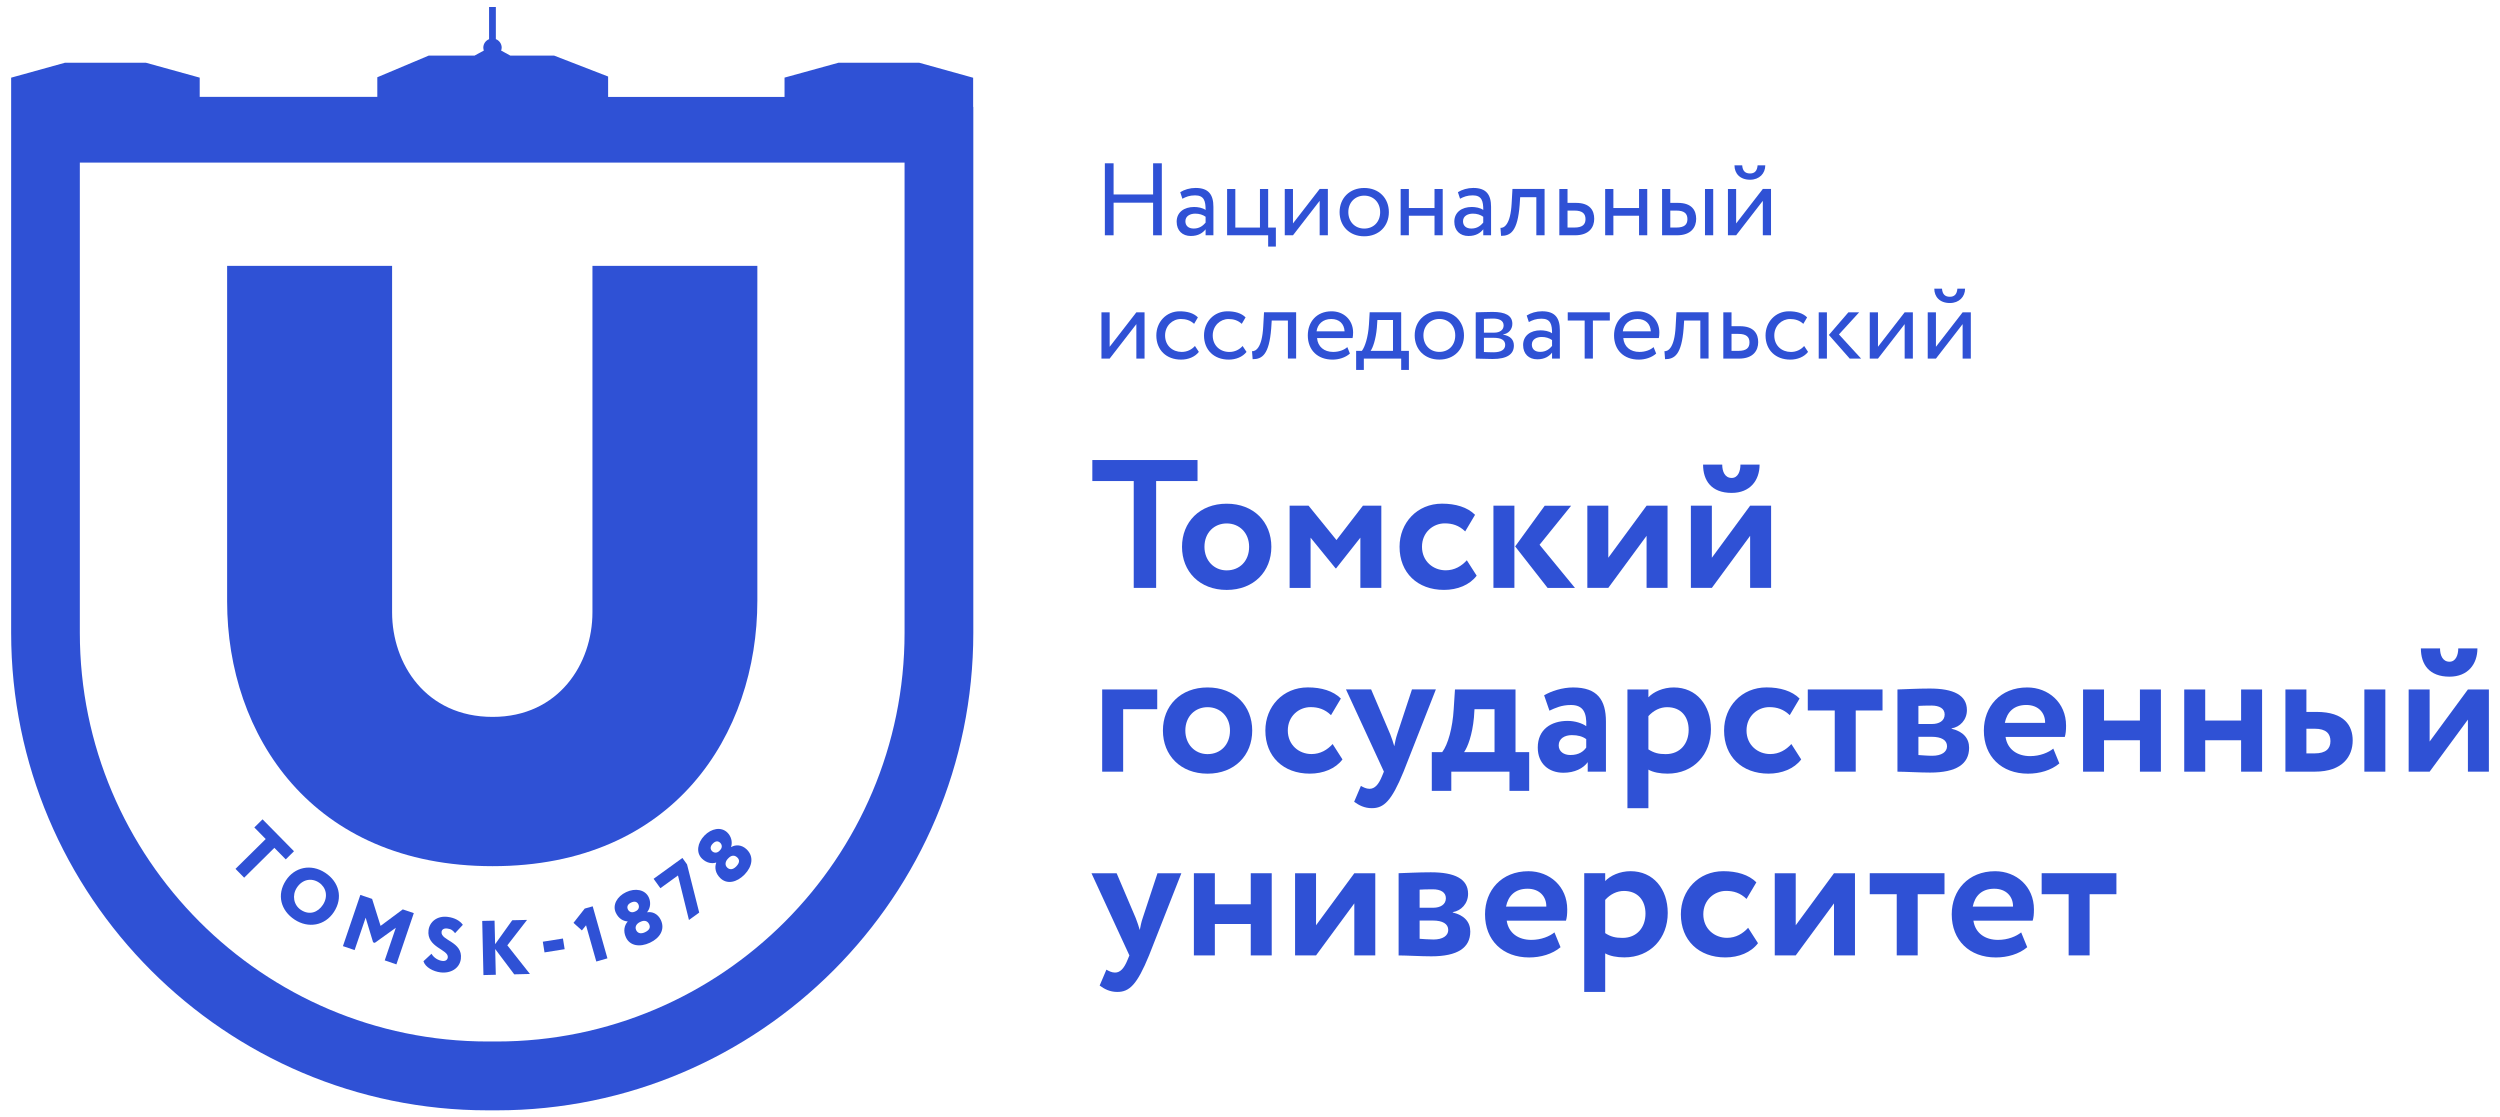 <svg width="179" height="80" viewBox="0 0 179 80" fill="none" xmlns="http://www.w3.org/2000/svg">
<g clip-path="url(#clip0_237_48)">
<path d="M16.262 43.073V19.034H28.074V43.842C28.074 47.536 30.491 51.33 35.274 51.33C39.997 51.33 42.419 47.536 42.419 43.842V19.034H54.226V43.013C54.226 52.595 48.235 62.018 35.274 62.018C22.311 62.018 16.262 52.595 16.262 43.073Z" fill="#2F51D5"/>
<path d="M65.822 4.494H60.026L56.173 5.557V6.939H43.541V5.479L39.67 3.979H36.535L35.88 3.62C35.9 3.554 35.921 3.488 35.921 3.413C35.921 3.135 35.747 2.899 35.503 2.802V0.5H35.017V2.806C34.775 2.903 34.604 3.139 34.604 3.415C34.604 3.488 34.622 3.554 34.645 3.618L33.983 3.979H30.7L27.015 5.532V6.937H14.299V5.559L10.447 4.492H4.651L0.798 5.561V11.097V45.309C0.798 64.16 16.107 79.5 34.924 79.5H35.563C54.381 79.5 69.689 64.162 69.689 45.309V7.658H69.677V5.566L65.822 4.494ZM64.767 45.309C64.767 61.444 51.666 74.571 35.561 74.571H34.922C18.818 74.571 5.716 61.444 5.716 45.309V11.644H64.767V45.309Z" fill="#2F51D5"/>
<path d="M78.211 32.938H85.743V34.443H82.779V42.093H81.175V34.443H78.211V32.938Z" fill="#2F51D5"/>
<path d="M87.832 36.065C89.776 36.065 91.029 37.384 91.029 39.152C91.029 40.919 89.776 42.239 87.832 42.239C85.886 42.239 84.632 40.917 84.632 39.152C84.632 37.386 85.888 36.065 87.832 36.065ZM87.832 40.839C88.758 40.839 89.437 40.171 89.437 39.152C89.437 38.157 88.746 37.478 87.832 37.478C86.945 37.478 86.239 38.132 86.239 39.152C86.239 40.132 86.92 40.839 87.832 40.839Z" fill="#2F51D5"/>
<path d="M92.337 36.208H93.694L95.691 38.667L97.584 36.208H98.903V42.092H97.402V38.497L95.667 40.694H95.627L93.838 38.497V42.094H92.337V36.208Z" fill="#2F51D5"/>
<path d="M105.729 41.218C105.233 41.885 104.346 42.237 103.392 42.237C101.488 42.237 100.208 41.008 100.208 39.15C100.208 37.436 101.461 36.062 103.25 36.062C104.216 36.062 105.063 36.311 105.614 36.86L104.908 38.049C104.464 37.618 103.982 37.473 103.446 37.473C102.611 37.473 101.814 38.114 101.814 39.148C101.814 40.194 102.623 40.834 103.51 40.834C104.149 40.834 104.646 40.534 105.024 40.115L105.729 41.218Z" fill="#2F51D5"/>
<path d="M106.93 36.208H108.431V42.092H106.93V36.208ZM110.232 39.007L112.766 42.094H110.807L108.485 39.125L110.601 36.21H112.493L110.232 39.007Z" fill="#2F51D5"/>
<path d="M113.653 42.092V36.208H115.154V39.935L117.895 36.208H119.396V42.092H117.895V38.364L115.154 42.092H113.653Z" fill="#2F51D5"/>
<path d="M121.067 42.092V36.208H122.569V39.935L125.309 36.208H126.811V42.092H125.309V38.365L122.569 42.092H121.067ZM123.311 33.265C123.311 33.748 123.493 34.221 123.99 34.221C124.434 34.221 124.616 33.75 124.616 33.265H125.987C125.987 34.391 125.309 35.292 123.99 35.292C122.527 35.292 121.94 34.403 121.94 33.265H123.311Z" fill="#2F51D5"/>
<path d="M78.916 49.365H82.858V50.779H80.418V55.252H78.916V49.365Z" fill="#2F51D5"/>
<path d="M86.462 49.221C88.406 49.221 89.659 50.542 89.659 52.308C89.659 54.073 88.406 55.395 86.462 55.395C84.516 55.395 83.265 54.073 83.265 52.308C83.263 50.542 84.516 49.221 86.462 49.221ZM86.462 53.995C87.388 53.995 88.067 53.327 88.067 52.308C88.067 51.313 87.376 50.634 86.462 50.634C85.575 50.634 84.87 51.288 84.87 52.308C84.87 53.288 85.548 53.995 86.462 53.995Z" fill="#2F51D5"/>
<path d="M96.121 54.374C95.625 55.041 94.738 55.393 93.784 55.393C91.88 55.393 90.6 54.164 90.6 52.306C90.6 50.592 91.853 49.218 93.642 49.218C94.608 49.218 95.456 49.467 96.006 50.016L95.3 51.206C94.856 50.775 94.374 50.63 93.838 50.63C93.003 50.63 92.207 51.27 92.207 52.304C92.207 53.35 93.015 53.99 93.902 53.99C94.541 53.99 95.038 53.69 95.416 53.272L96.121 54.374Z" fill="#2F51D5"/>
<path d="M100.495 55.25C99.635 57.355 99.085 57.865 98.225 57.865C97.689 57.865 97.298 57.656 96.957 57.407L97.441 56.27C97.598 56.361 97.819 56.479 98.055 56.479C98.433 56.479 98.709 56.178 98.957 55.563L99.087 55.248L96.372 49.363H98.173L99.544 52.581C99.662 52.869 99.741 53.143 99.832 53.431C99.883 53.157 99.937 52.869 100.04 52.567L101.097 49.363H102.808L100.495 55.25Z" fill="#2F51D5"/>
<path d="M102.517 53.852H103.262C103.679 53.302 104.006 52.113 104.085 50.779L104.176 49.365H108.511V53.852H109.489V56.624H108.078V55.25H103.913V56.624H102.517V53.852ZM104.829 53.852H107.009V50.779H105.574L105.534 51.38C105.417 52.621 105.09 53.485 104.829 53.852Z" fill="#2F51D5"/>
<path d="M110.559 49.784C111.068 49.483 111.864 49.222 112.635 49.222C114.371 49.222 114.985 50.111 114.985 51.667V55.25H113.68V54.57C113.367 55.016 112.739 55.329 111.945 55.329C110.873 55.329 110.104 54.662 110.104 53.524C110.104 52.229 111.057 51.616 112.245 51.616C112.768 51.616 113.289 51.786 113.576 51.995C113.616 51.015 113.355 50.478 112.48 50.478C111.802 50.478 111.37 50.687 110.94 50.884L110.559 49.784ZM113.574 53.524V52.923C113.314 52.726 112.975 52.635 112.542 52.635C112.046 52.635 111.603 52.871 111.603 53.367C111.603 53.812 111.969 54.059 112.439 54.059C113.066 54.061 113.392 53.785 113.574 53.524Z" fill="#2F51D5"/>
<path d="M116.524 49.365H118.025V49.927C118.391 49.535 119.082 49.221 119.839 49.221C121.458 49.221 122.503 50.476 122.503 52.215C122.503 54.007 121.276 55.393 119.397 55.393C118.873 55.393 118.365 55.302 118.025 55.105V57.865H116.524V49.365ZM118.025 51.274V53.655C118.429 53.916 118.77 53.995 119.264 53.995C120.309 53.995 120.908 53.236 120.908 52.256C120.908 51.313 120.36 50.634 119.368 50.634C118.861 50.634 118.391 50.87 118.025 51.274Z" fill="#2F51D5"/>
<path d="M128.966 54.374C128.469 55.041 127.582 55.393 126.629 55.393C124.724 55.393 123.444 54.164 123.444 52.306C123.444 50.592 124.697 49.218 126.486 49.218C127.452 49.218 128.3 49.467 128.85 50.016L128.145 51.206C127.7 50.775 127.218 50.63 126.683 50.63C125.847 50.63 125.051 51.27 125.051 52.304C125.051 53.35 125.859 53.99 126.747 53.99C127.386 53.99 127.882 53.69 128.261 53.272L128.966 54.374Z" fill="#2F51D5"/>
<path d="M129.437 49.365H134.789V50.87H132.87V55.25H131.368V50.87H129.437V49.365Z" fill="#2F51D5"/>
<path d="M135.857 49.366C136.366 49.353 137.253 49.299 138.167 49.299C139.877 49.299 140.831 49.77 140.831 50.843C140.831 51.55 140.322 52.059 139.735 52.151V52.177C140.558 52.374 140.988 52.857 140.988 53.539C140.988 54.703 140.086 55.317 138.194 55.317C137.462 55.317 136.393 55.252 135.857 55.252V49.366ZM137.358 50.543V51.838H138.337C138.833 51.838 139.238 51.616 139.238 51.158C139.238 50.727 138.86 50.518 138.297 50.518C137.946 50.516 137.516 50.53 137.358 50.543ZM137.358 52.754V54.061C137.58 54.073 137.985 54.113 138.351 54.113C139.017 54.113 139.408 53.839 139.408 53.433C139.408 52.988 139.005 52.754 138.299 52.754H137.358Z" fill="#2F51D5"/>
<path d="M147.45 54.662C146.863 55.159 146.027 55.395 145.204 55.395C143.312 55.395 142.044 54.166 142.044 52.308C142.044 50.594 143.219 49.221 145.15 49.221C146.664 49.221 147.93 50.306 147.93 51.953C147.93 52.32 147.905 52.542 147.839 52.764H143.597C143.727 53.653 144.433 54.138 145.359 54.138C146.077 54.138 146.677 53.876 147.016 53.601L147.45 54.662ZM143.545 51.759H146.43C146.443 51.04 145.946 50.476 145.086 50.476C144.187 50.476 143.703 50.988 143.545 51.759Z" fill="#2F51D5"/>
<path d="M153.219 53.002H150.648V55.252H149.147V49.367H150.648V51.591H153.219V49.367H154.721V55.252H153.219V53.002Z" fill="#2F51D5"/>
<path d="M160.463 53.002H157.893V55.252H156.391V49.367H157.893V51.591H160.463V49.367H161.965V55.252H160.463V53.002Z" fill="#2F51D5"/>
<path d="M163.636 49.365H165.138V50.973H165.868C167.866 50.973 168.453 51.968 168.453 53.014C168.453 54.139 167.748 55.25 165.752 55.25H163.636V49.365ZM165.138 52.177V53.943H165.725C166.534 53.943 166.86 53.603 166.86 53.066C166.86 52.529 166.548 52.177 165.737 52.177H165.138ZM169.288 49.365H170.79V55.25H169.288V49.365Z" fill="#2F51D5"/>
<path d="M172.46 55.251V49.366H173.962V53.094L176.702 49.366H178.204V55.251H176.702V51.523L173.962 55.251H172.46ZM174.706 46.424C174.706 46.906 174.888 47.379 175.385 47.379C175.829 47.379 176.011 46.908 176.011 46.424H177.383C177.383 47.549 176.704 48.45 175.385 48.45C173.923 48.45 173.335 47.561 173.335 46.424H174.706Z" fill="#2F51D5"/>
<path d="M82.271 68.408C81.409 70.514 80.861 71.023 80 71.023C79.465 71.023 79.074 70.814 78.735 70.565L79.219 69.428C79.376 69.519 79.597 69.637 79.833 69.637C80.211 69.637 80.486 69.337 80.735 68.721L80.865 68.408L78.149 62.524H79.951L81.322 65.742C81.44 66.03 81.518 66.303 81.609 66.591C81.661 66.318 81.713 66.03 81.818 65.729L82.875 62.526H84.585L82.271 68.408Z" fill="#2F51D5"/>
<path d="M89.554 66.158H86.983V68.408H85.482V62.524H86.983V64.747H89.554V62.524H91.055V68.408H89.554V66.158Z" fill="#2F51D5"/>
<path d="M92.727 68.408V62.524H94.228V66.251L96.969 62.524H98.47V68.408H96.969V64.681L94.228 68.408H92.727Z" fill="#2F51D5"/>
<path d="M100.141 62.522C100.65 62.509 101.537 62.456 102.451 62.456C104.162 62.456 105.115 62.926 105.115 63.999C105.115 64.706 104.606 65.216 104.019 65.307V65.334C104.842 65.531 105.272 66.013 105.272 66.695C105.272 67.859 104.37 68.473 102.478 68.473C101.746 68.473 100.677 68.409 100.141 68.409V62.522ZM101.645 63.699V64.994H102.623C103.119 64.994 103.525 64.772 103.525 64.314C103.525 63.883 103.146 63.674 102.584 63.674C102.23 63.674 101.8 63.686 101.645 63.699ZM101.645 65.91V67.217C101.866 67.23 102.271 67.269 102.637 67.269C103.303 67.269 103.694 66.996 103.694 66.589C103.694 66.144 103.291 65.91 102.586 65.91H101.645Z" fill="#2F51D5"/>
<path d="M111.734 67.82C111.146 68.317 110.311 68.554 109.488 68.554C107.595 68.554 106.328 67.325 106.328 65.466C106.328 63.753 107.502 62.379 109.434 62.379C110.948 62.379 112.214 63.465 112.214 65.112C112.214 65.479 112.189 65.7 112.123 65.922H107.881C108.011 66.811 108.716 67.296 109.643 67.296C110.36 67.296 110.96 67.035 111.299 66.759L111.734 67.82ZM107.831 64.915H110.716C110.729 64.196 110.232 63.633 109.372 63.633C108.47 63.635 107.986 64.144 107.831 64.915Z" fill="#2F51D5"/>
<path d="M113.431 62.522H114.932V63.083C115.298 62.692 115.989 62.377 116.746 62.377C118.365 62.377 119.41 63.632 119.41 65.371C119.41 67.163 118.183 68.549 116.303 68.549C115.78 68.549 115.271 68.458 114.932 68.261V71.021H113.431V62.522ZM114.932 64.432V66.813C115.335 67.074 115.677 67.153 116.171 67.153C117.215 67.153 117.817 66.394 117.817 65.414C117.817 64.472 117.269 63.792 116.276 63.792C115.768 63.792 115.298 64.026 114.932 64.432Z" fill="#2F51D5"/>
<path d="M125.872 67.532C125.376 68.199 124.488 68.552 123.535 68.552C121.63 68.552 120.35 67.323 120.35 65.464C120.35 63.751 121.603 62.377 123.392 62.377C124.358 62.377 125.206 62.625 125.756 63.175L125.051 64.364C124.606 63.933 124.124 63.788 123.589 63.788C122.753 63.788 121.957 64.428 121.957 65.462C121.957 66.508 122.766 67.149 123.653 67.149C124.292 67.149 124.788 66.848 125.167 66.43L125.872 67.532Z" fill="#2F51D5"/>
<path d="M127.073 68.408V62.524H128.574V66.251L131.314 62.524H132.816V68.408H131.314V64.681L128.574 68.408H127.073Z" fill="#2F51D5"/>
<path d="M133.874 62.522H139.226V64.026H137.307V68.406H135.806V64.026H133.874V62.522Z" fill="#2F51D5"/>
<path d="M145.15 67.82C144.563 68.317 143.727 68.554 142.904 68.554C141.012 68.554 139.744 67.325 139.744 65.466C139.744 63.753 140.919 62.379 142.85 62.379C144.364 62.379 145.63 63.465 145.63 65.112C145.63 65.479 145.605 65.7 145.539 65.922H141.297C141.428 66.811 142.133 67.296 143.059 67.296C143.777 67.296 144.377 67.035 144.716 66.759L145.15 67.82ZM141.248 64.915H144.133C144.145 64.196 143.649 63.633 142.788 63.633C141.887 63.635 141.405 64.144 141.248 64.915Z" fill="#2F51D5"/>
<path d="M146.183 62.522H151.535V64.026H149.616V68.406H148.115V64.026H146.183V62.522Z" fill="#2F51D5"/>
<path d="M82.562 14.512H79.733V16.847H79.108V11.692H79.733V13.924H82.562V11.692H83.186V16.847H82.562V14.512Z" fill="#2F51D5"/>
<path d="M84.505 13.76C84.799 13.575 85.196 13.457 85.608 13.457C86.549 13.457 86.88 13.95 86.88 14.812V16.845H86.321V16.418C86.123 16.669 85.806 16.897 85.262 16.897C84.661 16.897 84.249 16.513 84.249 15.873C84.249 15.195 84.785 14.82 85.498 14.82C85.755 14.82 86.1 14.872 86.321 15.034C86.321 14.414 86.226 13.988 85.571 13.988C85.167 13.988 84.923 14.091 84.659 14.23L84.505 13.76ZM86.321 15.939V15.519C86.115 15.372 85.866 15.297 85.579 15.297C85.227 15.297 84.874 15.459 84.874 15.842C84.874 16.159 85.087 16.364 85.469 16.364C85.901 16.366 86.152 16.138 86.321 15.939Z" fill="#2F51D5"/>
<path d="M87.861 13.532H88.449V16.294H90.213V13.532H90.8V16.294H91.352V17.655H90.8V16.845H87.861V13.532Z" fill="#2F51D5"/>
<path d="M91.989 16.845V13.532H92.577V15.997L94.488 13.53H95.075V16.843H94.488V14.379L92.577 16.847H91.989V16.845Z" fill="#2F51D5"/>
<path d="M97.679 13.459C98.738 13.459 99.443 14.195 99.443 15.189C99.443 16.184 98.738 16.919 97.679 16.919C96.62 16.919 95.915 16.184 95.915 15.189C95.917 14.195 96.622 13.459 97.679 13.459ZM97.679 16.366C98.341 16.366 98.819 15.896 98.819 15.187C98.819 14.495 98.341 14.008 97.679 14.008C97.032 14.008 96.54 14.487 96.54 15.187C96.542 15.881 97.019 16.366 97.679 16.366Z" fill="#2F51D5"/>
<path d="M102.711 15.446H100.874V16.845H100.287V13.532H100.874V14.895H102.711V13.532H103.298V16.845H102.711V15.446Z" fill="#2F51D5"/>
<path d="M104.386 13.76C104.68 13.575 105.077 13.457 105.488 13.457C106.429 13.457 106.76 13.95 106.76 14.812V16.845H106.202V16.418C106.003 16.669 105.687 16.897 105.143 16.897C104.539 16.897 104.129 16.513 104.129 15.873C104.129 15.195 104.665 14.82 105.379 14.82C105.635 14.82 105.98 14.872 106.202 15.034C106.202 14.414 106.107 13.988 105.451 13.988C105.048 13.988 104.804 14.091 104.539 14.23L104.386 13.76ZM106.2 15.939V15.519C105.993 15.372 105.745 15.297 105.457 15.297C105.103 15.297 104.752 15.459 104.752 15.842C104.752 16.159 104.965 16.364 105.348 16.364C105.782 16.366 106.03 16.138 106.2 15.939Z" fill="#2F51D5"/>
<path d="M110.004 14.12H108.844L108.807 14.68C108.66 16.565 108.16 16.888 107.477 16.888L107.434 16.314C107.684 16.337 108.153 16.093 108.234 14.561L108.292 13.53H110.592V16.843H110.002V14.12H110.004Z" fill="#2F51D5"/>
<path d="M111.648 13.532H112.235V14.526H112.837C113.85 14.526 114.146 15.078 114.146 15.668C114.146 16.25 113.809 16.847 112.765 16.847H111.648V13.532ZM112.235 15.078V16.292H112.721C113.302 16.292 113.522 16.078 113.522 15.689C113.522 15.291 113.294 15.078 112.728 15.078H112.235Z" fill="#2F51D5"/>
<path d="M117.356 15.446H115.518V16.845H114.93V13.532H115.518V14.895H117.356V13.532H117.943V16.845H117.356V15.446Z" fill="#2F51D5"/>
<path d="M119.005 13.532H119.593V14.526H120.137C121.15 14.526 121.446 15.078 121.446 15.668C121.446 16.25 121.109 16.847 120.07 16.847H119.005V13.532ZM119.593 15.078V16.292H120.019C120.606 16.292 120.819 16.078 120.819 15.689C120.819 15.291 120.592 15.078 120.025 15.078H119.593ZM122.077 13.532H122.666V16.845H122.077V13.532Z" fill="#2F51D5"/>
<path d="M123.72 16.845V13.532H124.307V15.998L126.218 13.53H126.805V16.843H126.218V14.379L124.307 16.847H123.72V16.845ZM124.741 11.839C124.77 12.237 124.954 12.421 125.306 12.421C125.631 12.421 125.813 12.237 125.844 11.839H126.394C126.394 12.421 125.968 12.869 125.306 12.869C124.578 12.869 124.189 12.419 124.189 11.839H124.741Z" fill="#2F51D5"/>
<path d="M78.864 25.675V22.362H79.452V24.83L81.363 22.362H81.95V25.675H81.363V23.207L79.452 25.675H78.864Z" fill="#2F51D5"/>
<path d="M85.838 25.196C85.558 25.557 85.073 25.749 84.566 25.749C83.515 25.749 82.793 25.064 82.793 24.019C82.793 23.056 83.499 22.289 84.469 22.289C84.998 22.289 85.461 22.413 85.769 22.724L85.499 23.186C85.219 22.929 84.897 22.84 84.551 22.84C83.956 22.84 83.42 23.319 83.42 24.019C83.42 24.749 83.956 25.198 84.611 25.198C85.008 25.198 85.339 25.022 85.558 24.771L85.838 25.196Z" fill="#2F51D5"/>
<path d="M89.251 25.196C88.972 25.557 88.486 25.749 87.979 25.749C86.929 25.749 86.207 25.064 86.207 24.019C86.207 23.056 86.912 22.289 87.882 22.289C88.412 22.289 88.875 22.413 89.183 22.724L88.91 23.188C88.631 22.931 88.308 22.842 87.963 22.842C87.367 22.842 86.832 23.321 86.832 24.021C86.832 24.751 87.367 25.2 88.023 25.2C88.42 25.2 88.751 25.024 88.97 24.773L89.251 25.196Z" fill="#2F51D5"/>
<path d="M92.216 22.95H91.056L91.019 23.51C90.872 25.395 90.371 25.718 89.689 25.718L89.645 25.145C89.896 25.167 90.365 24.923 90.446 23.392L90.504 22.36H92.803V25.673H92.214V22.95H92.216Z" fill="#2F51D5"/>
<path d="M96.654 25.314C96.33 25.608 95.852 25.749 95.412 25.749C94.338 25.749 93.639 25.064 93.639 24.019C93.639 23.056 94.257 22.289 95.345 22.289C96.197 22.289 96.882 22.892 96.882 23.806C96.882 23.967 96.868 24.1 96.845 24.204H94.301C94.353 24.829 94.808 25.198 95.455 25.198C95.881 25.198 96.255 25.051 96.468 24.852L96.654 25.314ZM94.266 23.723H96.272C96.243 23.178 95.889 22.84 95.316 22.84C94.713 22.84 94.332 23.215 94.266 23.723Z" fill="#2F51D5"/>
<path d="M97.099 25.122H97.51C97.729 24.842 97.959 24.142 98.017 23.236L98.069 22.36H100.325V25.122H100.877V26.485H100.325V25.675H97.651V26.485H97.099V25.122ZM98.135 25.122H99.738V22.913H98.621L98.584 23.466C98.509 24.311 98.29 24.917 98.135 25.122Z" fill="#2F51D5"/>
<path d="M103.057 22.287C104.115 22.287 104.821 23.023 104.821 24.017C104.821 25.012 104.115 25.747 103.057 25.747C101.998 25.747 101.292 25.012 101.292 24.017C101.292 23.025 101.998 22.287 103.057 22.287ZM103.057 25.196C103.718 25.196 104.196 24.726 104.196 24.017C104.196 23.325 103.718 22.838 103.057 22.838C102.409 22.838 101.917 23.317 101.917 24.017C101.917 24.709 102.395 25.196 103.057 25.196Z" fill="#2F51D5"/>
<path d="M105.662 22.362C105.95 22.362 106.382 22.333 106.86 22.333C107.786 22.333 108.284 22.59 108.284 23.186C108.284 23.576 108.02 23.887 107.623 23.945V23.959C108.152 24.055 108.394 24.328 108.394 24.741C108.394 25.366 107.902 25.704 106.874 25.704C106.462 25.704 105.964 25.675 105.662 25.675V22.362ZM106.249 22.832V23.818H106.992C107.383 23.818 107.66 23.628 107.66 23.302C107.66 22.942 107.329 22.809 106.903 22.809C106.64 22.809 106.398 22.826 106.249 22.832ZM106.249 24.187V25.203C106.427 25.211 106.661 25.225 106.926 25.225C107.47 25.225 107.772 25.041 107.772 24.695C107.772 24.349 107.484 24.187 106.955 24.187H106.249Z" fill="#2F51D5"/>
<path d="M109.312 22.59C109.605 22.405 110.002 22.287 110.414 22.287C111.355 22.287 111.686 22.78 111.686 23.642V25.675H111.127V25.248C110.929 25.499 110.612 25.727 110.069 25.727C109.465 25.727 109.055 25.343 109.055 24.703C109.055 24.026 109.591 23.651 110.304 23.651C110.561 23.651 110.906 23.702 111.127 23.864C111.127 23.244 111.032 22.818 110.377 22.818C109.973 22.818 109.729 22.921 109.465 23.06L109.312 22.59ZM111.127 24.77V24.349C110.921 24.202 110.672 24.127 110.385 24.127C110.031 24.127 109.68 24.289 109.68 24.672C109.68 24.989 109.893 25.194 110.275 25.194C110.708 25.196 110.958 24.968 111.127 24.77Z" fill="#2F51D5"/>
<path d="M112.25 22.362H115.263V22.95H114.051V25.675H113.462V22.95H112.25V22.362Z" fill="#2F51D5"/>
<path d="M118.582 25.314C118.257 25.608 117.779 25.749 117.339 25.749C116.265 25.749 115.566 25.064 115.566 24.019C115.566 23.056 116.185 22.289 117.273 22.289C118.125 22.289 118.809 22.892 118.809 23.806C118.809 23.967 118.795 24.1 118.772 24.204H116.228C116.28 24.829 116.735 25.198 117.382 25.198C117.808 25.198 118.183 25.051 118.396 24.852L118.582 25.314ZM116.193 23.723H118.199C118.17 23.178 117.817 22.84 117.244 22.84C116.642 22.84 116.259 23.215 116.193 23.723Z" fill="#2F51D5"/>
<path d="M121.745 22.95H120.585L120.548 23.51C120.401 25.395 119.901 25.718 119.218 25.718L119.175 25.145C119.425 25.167 119.895 24.923 119.975 23.392L120.033 22.36H122.333V25.673H121.743V22.95H121.745Z" fill="#2F51D5"/>
<path d="M123.389 22.362H123.977V23.356H124.578C125.592 23.356 125.887 23.909 125.887 24.498C125.887 25.08 125.55 25.677 124.506 25.677H123.389V22.362ZM123.977 23.907V25.122H124.463C125.044 25.122 125.263 24.908 125.263 24.519C125.263 24.121 125.035 23.907 124.469 23.907H123.977Z" fill="#2F51D5"/>
<path d="M129.457 25.196C129.178 25.557 128.694 25.749 128.185 25.749C127.134 25.749 126.413 25.064 126.413 24.019C126.413 23.056 127.118 22.289 128.088 22.289C128.617 22.289 129.08 22.413 129.389 22.724L129.118 23.188C128.839 22.931 128.516 22.842 128.171 22.842C127.575 22.842 127.039 23.321 127.039 24.021C127.039 24.751 127.575 25.2 128.23 25.2C128.628 25.2 128.958 25.024 129.178 24.773L129.457 25.196Z" fill="#2F51D5"/>
<path d="M130.22 22.362H130.807V25.675H130.22V22.362ZM131.667 23.945L133.254 25.675H132.439L130.948 23.982L132.344 22.362H133.115L131.667 23.945Z" fill="#2F51D5"/>
<path d="M133.875 25.675V22.362H134.463V24.829L136.374 22.362H136.961V25.675H136.374V23.207L134.463 25.675H133.875Z" fill="#2F51D5"/>
<path d="M138.025 25.675V22.362H138.613V24.83L140.524 22.362H141.111V25.675H140.524V23.207L138.613 25.675H138.025ZM139.047 20.667C139.076 21.065 139.26 21.249 139.612 21.249C139.936 21.249 140.118 21.065 140.149 20.667H140.699C140.699 21.249 140.273 21.697 139.612 21.697C138.884 21.697 138.495 21.247 138.495 20.667H139.047Z" fill="#2F51D5"/>
<path d="M18.799 58.664L21.049 60.949L20.46 61.532L19.645 60.705L17.482 62.843L16.861 62.211L19.025 60.075L18.21 59.246L18.799 58.664Z" fill="#2F51D5"/>
<path d="M23.289 62.493C24.271 63.141 24.584 64.268 23.907 65.3C23.264 66.28 22.075 66.492 21.091 65.843C20.106 65.195 19.794 64.067 20.472 63.036C21.086 62.095 22.259 61.815 23.289 62.493ZM21.546 65.149C22.16 65.553 22.764 65.327 23.122 64.782C23.51 64.19 23.355 63.531 22.832 63.187C22.296 62.835 21.645 62.961 21.256 63.554C20.892 64.109 21.029 64.807 21.546 65.149Z" fill="#2F51D5"/>
<path d="M25.801 64.075L26.643 64.361L27.249 66.293L28.839 65.112L29.629 65.381L28.382 69.05L27.547 68.763L28.341 66.427L26.835 67.509L26.713 67.467L26.18 65.706L25.39 68.027L24.554 67.743L25.801 64.075Z" fill="#2F51D5"/>
<path d="M30.683 66.601C30.757 66.008 31.295 65.55 32.062 65.65C32.557 65.712 32.931 65.927 33.14 66.216L32.583 66.814C32.434 66.634 32.321 66.518 32.035 66.483C31.793 66.452 31.638 66.543 31.616 66.719C31.535 67.357 33.154 67.407 32.997 68.659C32.912 69.328 32.277 69.715 31.537 69.622C31.022 69.558 30.451 69.261 30.319 68.824L30.894 68.29C31.076 68.598 31.394 68.766 31.663 68.802C31.895 68.831 32.039 68.731 32.062 68.551C32.135 67.975 30.526 67.842 30.683 66.601Z" fill="#2F51D5"/>
<path d="M34.527 65.938L35.41 65.919L35.45 67.606L36.676 65.89L37.737 65.865L36.325 67.687L37.942 69.736L36.819 69.763L35.456 67.95L35.499 69.794L34.614 69.815L34.527 65.938Z" fill="#2F51D5"/>
<path d="M38.865 67.426L40.307 67.198L40.429 67.962L38.987 68.192L38.865 67.426Z" fill="#2F51D5"/>
<path d="M41.864 65.055L42.437 64.892L43.492 68.617L42.695 68.845L41.961 66.251L41.663 66.618L41.062 66.077L41.864 65.055Z" fill="#2F51D5"/>
<path d="M44.822 67.126C44.6 66.655 44.712 66.247 44.94 65.988L44.933 65.974C44.644 65.957 44.298 65.789 44.094 65.354C43.835 64.803 44.178 64.183 44.834 63.875C45.488 63.566 46.191 63.696 46.449 64.246C46.609 64.585 46.58 65.004 46.338 65.306L46.344 65.321C46.687 65.257 47.101 65.416 47.316 65.872C47.626 66.533 47.27 67.153 46.54 67.497C45.81 67.841 45.101 67.722 44.822 67.126ZM45.523 65.24C45.759 65.128 45.783 64.909 45.711 64.755C45.618 64.56 45.436 64.504 45.179 64.627C44.919 64.749 44.877 64.948 44.956 65.112C45.029 65.267 45.215 65.387 45.459 65.271L45.523 65.24ZM45.816 66.021C45.591 66.127 45.432 66.349 45.55 66.599C45.641 66.794 45.852 66.904 46.181 66.749C46.561 66.57 46.567 66.353 46.474 66.164C46.352 65.916 46.116 65.88 45.876 65.994L45.816 66.021Z" fill="#2F51D5"/>
<path d="M46.798 62.922L48.86 61.43L49.191 61.888L50.063 65.34L49.329 65.872L48.543 62.683L47.284 63.595L46.798 62.922Z" fill="#2F51D5"/>
<path d="M51.577 62.876C51.202 62.514 51.163 62.093 51.283 61.77L51.271 61.76C50.995 61.847 50.611 61.813 50.266 61.48C49.827 61.057 49.928 60.355 50.431 59.833C50.934 59.31 51.635 59.182 52.073 59.605C52.344 59.866 52.464 60.268 52.346 60.639L52.358 60.649C52.656 60.467 53.103 60.467 53.463 60.817C53.988 61.325 53.874 62.031 53.314 62.613C52.753 63.191 52.048 63.334 51.577 62.876ZM51.564 60.864C51.744 60.676 51.69 60.462 51.566 60.344C51.411 60.193 51.219 60.208 51.025 60.413C50.826 60.62 50.857 60.819 50.987 60.945C51.109 61.065 51.326 61.111 51.515 60.916L51.564 60.864ZM52.114 61.488C51.941 61.666 51.872 61.932 52.071 62.122C52.226 62.271 52.46 62.298 52.714 62.037C53.006 61.735 52.935 61.528 52.78 61.387C52.578 61.198 52.344 61.248 52.16 61.441L52.114 61.488Z" fill="#2F51D5"/>
</g>
<defs>
<clipPath id="clip0_237_48">
<rect width="177.404" height="79" fill="white" transform="translate(0.798 0.5)"/>
</clipPath>
</defs>
</svg>
